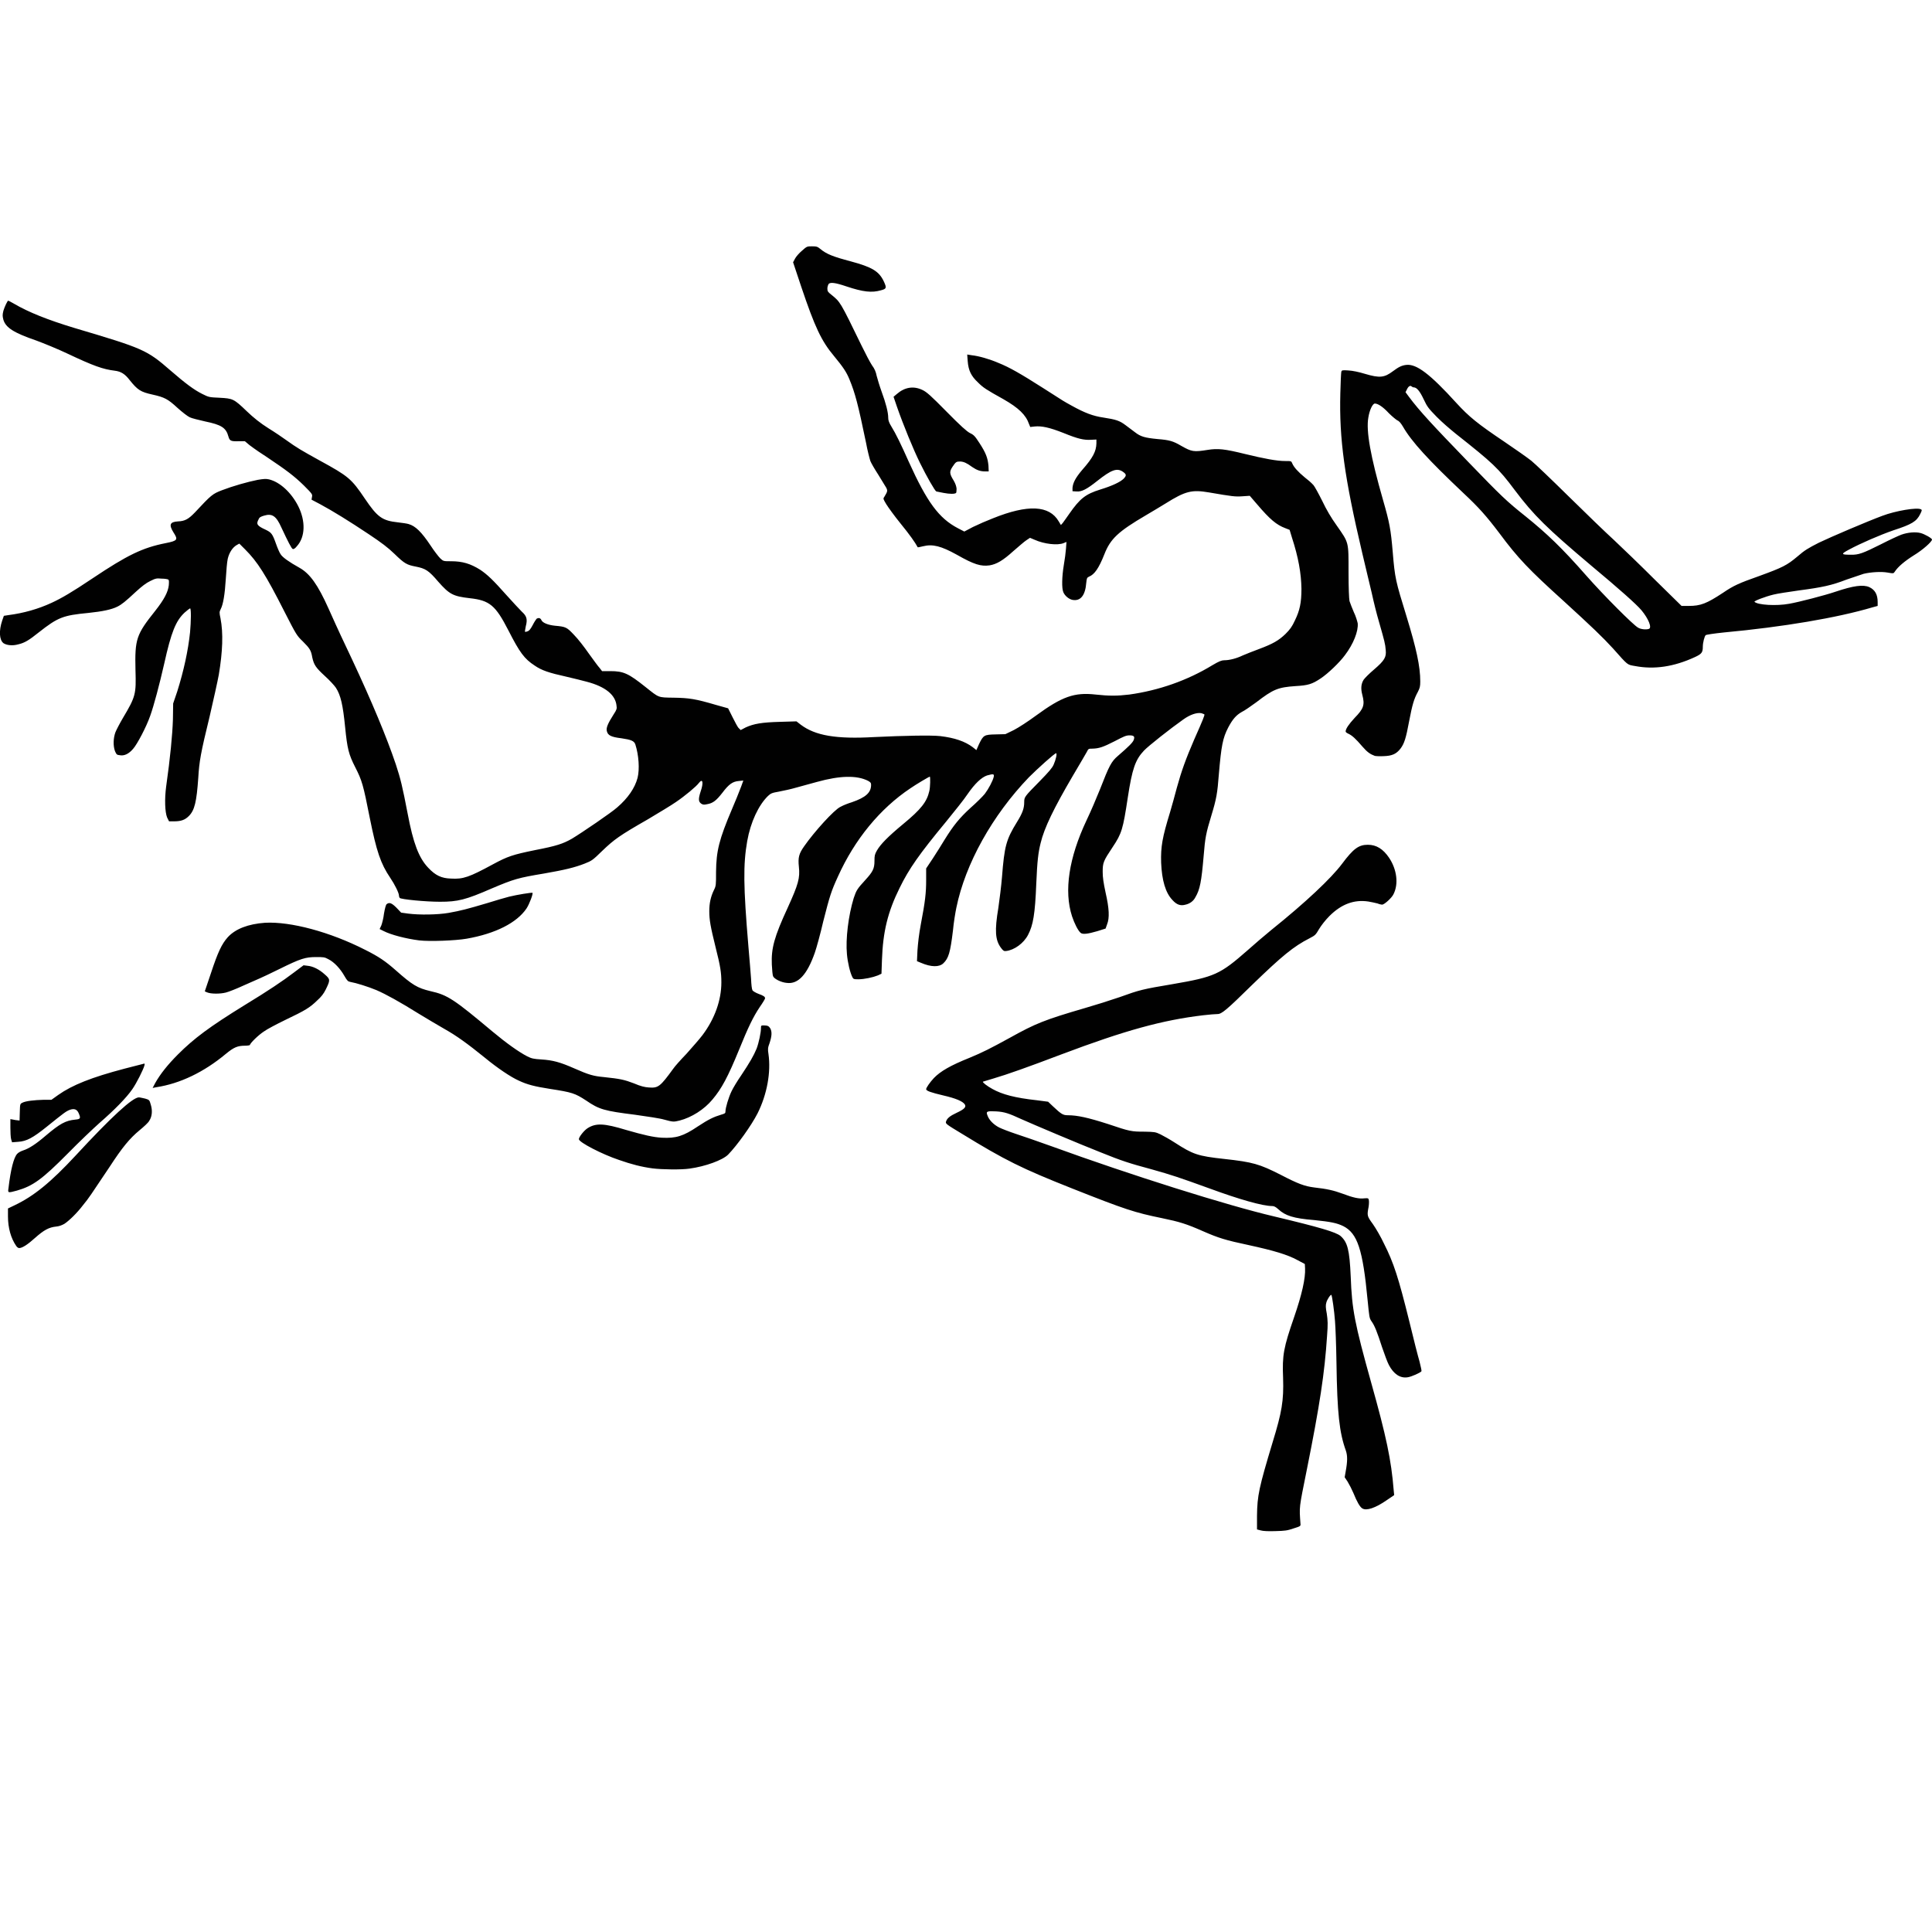 <svg xmlns="http://www.w3.org/2000/svg" viewBox="0 0 8 8"><path fill="#010101" d="M5.22,5.317 L5.205,5.313 L5.205,5.256 C5.206,5.173 5.213,5.14 5.27,4.951 C5.308,4.827 5.316,4.78 5.313,4.686 C5.309,4.591 5.315,4.56 5.359,4.433 C5.391,4.34 5.406,4.273 5.404,4.232 L5.403,4.214 L5.373,4.198 C5.331,4.175 5.273,4.158 5.172,4.136 C5.073,4.115 5.045,4.106 4.981,4.078 C4.913,4.048 4.884,4.039 4.811,4.024 C4.699,4.001 4.661,3.989 4.439,3.901 C4.23,3.818 4.163,3.785 3.982,3.674 C3.919,3.636 3.915,3.633 3.917,3.625 C3.921,3.611 3.933,3.601 3.961,3.588 C3.993,3.573 4.002,3.564 3.995,3.553 C3.986,3.54 3.958,3.528 3.906,3.516 C3.855,3.504 3.835,3.497 3.835,3.49 C3.835,3.484 3.851,3.461 3.867,3.444 C3.894,3.416 3.935,3.392 4.015,3.36 C4.068,3.338 4.1,3.322 4.182,3.277 C4.288,3.218 4.325,3.203 4.493,3.154 C4.541,3.14 4.589,3.125 4.636,3.109 C4.719,3.079 4.731,3.076 4.856,3.055 C5.03,3.025 5.052,3.015 5.167,2.914 C5.194,2.89 5.238,2.852 5.264,2.831 C5.406,2.717 5.512,2.617 5.557,2.557 C5.604,2.494 5.626,2.478 5.664,2.478 C5.699,2.478 5.727,2.495 5.752,2.532 C5.784,2.58 5.792,2.64 5.77,2.683 C5.763,2.698 5.732,2.726 5.723,2.726 C5.72,2.726 5.711,2.724 5.704,2.721 C5.691,2.718 5.679,2.715 5.666,2.713 C5.607,2.704 5.554,2.724 5.505,2.773 C5.488,2.79 5.471,2.812 5.462,2.827 C5.448,2.851 5.446,2.853 5.423,2.865 C5.356,2.899 5.308,2.939 5.188,3.055 C5.078,3.163 5.059,3.179 5.041,3.179 C5.033,3.179 5.007,3.181 4.982,3.184 C4.814,3.204 4.66,3.246 4.395,3.346 C4.258,3.398 4.171,3.429 4.113,3.446 C4.09,3.453 4.071,3.459 4.07,3.459 C4.068,3.462 4.087,3.477 4.109,3.489 C4.15,3.512 4.203,3.526 4.294,3.536 L4.34,3.542 L4.36,3.561 C4.395,3.594 4.402,3.598 4.422,3.598 C4.461,3.598 4.506,3.608 4.587,3.634 C4.679,3.665 4.684,3.666 4.741,3.666 C4.78,3.667 4.784,3.667 4.805,3.677 C4.817,3.683 4.844,3.698 4.864,3.711 C4.94,3.76 4.959,3.767 5.07,3.779 C5.188,3.792 5.215,3.8 5.302,3.844 C5.375,3.882 5.402,3.892 5.442,3.897 C5.495,3.903 5.522,3.909 5.56,3.923 C5.602,3.939 5.628,3.945 5.65,3.942 C5.665,3.941 5.666,3.941 5.668,3.949 C5.669,3.953 5.669,3.966 5.667,3.978 C5.66,4.014 5.661,4.016 5.685,4.049 C5.697,4.066 5.718,4.102 5.731,4.13 C5.771,4.209 5.791,4.271 5.836,4.453 C5.853,4.524 5.872,4.598 5.878,4.618 C5.883,4.638 5.887,4.656 5.886,4.658 C5.882,4.664 5.844,4.681 5.829,4.683 C5.798,4.688 5.771,4.67 5.751,4.632 C5.745,4.621 5.733,4.588 5.723,4.559 C5.702,4.494 5.692,4.469 5.679,4.451 C5.67,4.438 5.67,4.434 5.663,4.364 C5.643,4.153 5.621,4.087 5.562,4.057 C5.535,4.044 5.51,4.039 5.441,4.032 C5.356,4.025 5.322,4.014 5.293,3.987 C5.282,3.977 5.275,3.974 5.268,3.974 C5.229,3.974 5.133,3.947 5.008,3.901 C4.881,3.855 4.851,3.845 4.769,3.822 C4.676,3.797 4.645,3.787 4.556,3.751 C4.472,3.718 4.278,3.636 4.229,3.614 C4.177,3.59 4.159,3.584 4.125,3.582 C4.086,3.58 4.082,3.582 4.089,3.599 C4.095,3.617 4.114,3.637 4.138,3.649 C4.148,3.654 4.179,3.666 4.206,3.675 C4.234,3.684 4.3,3.707 4.353,3.726 C4.683,3.846 5.08,3.971 5.276,4.017 C5.465,4.062 5.532,4.082 5.551,4.098 C5.58,4.124 5.588,4.155 5.593,4.265 C5.598,4.402 5.609,4.459 5.678,4.706 C5.74,4.927 5.761,5.025 5.771,5.151 L5.773,5.171 L5.742,5.192 C5.696,5.224 5.658,5.237 5.641,5.226 C5.631,5.22 5.619,5.199 5.604,5.162 C5.597,5.146 5.589,5.13 5.58,5.115 L5.568,5.097 L5.572,5.074 C5.58,5.031 5.58,5.008 5.573,4.987 C5.546,4.912 5.537,4.833 5.534,4.622 C5.533,4.552 5.53,4.475 5.528,4.451 C5.525,4.409 5.516,4.346 5.513,4.342 C5.51,4.339 5.495,4.361 5.492,4.374 C5.489,4.384 5.489,4.395 5.494,4.42 C5.498,4.449 5.499,4.461 5.495,4.513 C5.485,4.665 5.465,4.798 5.411,5.067 C5.378,5.231 5.38,5.217 5.385,5.29 C5.386,5.299 5.385,5.3 5.356,5.309 C5.33,5.318 5.32,5.319 5.281,5.32 C5.252,5.321 5.23,5.32 5.22,5.317 Z M0.067,4.139 C0.045,4.107 0.033,4.064 0.033,4.017 L0.033,3.984 L0.06,3.971 C0.14,3.933 0.21,3.876 0.314,3.764 C0.46,3.606 0.549,3.524 0.575,3.524 C0.58,3.524 0.591,3.527 0.601,3.529 C0.618,3.534 0.619,3.535 0.624,3.553 C0.632,3.578 0.63,3.603 0.618,3.621 C0.614,3.629 0.595,3.646 0.578,3.66 C0.537,3.694 0.507,3.73 0.453,3.813 C0.376,3.928 0.368,3.941 0.344,3.97 C0.319,4.003 0.286,4.035 0.266,4.048 C0.255,4.054 0.244,4.058 0.232,4.059 C0.203,4.062 0.182,4.073 0.145,4.106 C0.114,4.134 0.092,4.148 0.079,4.148 C0.076,4.148 0.07,4.144 0.067,4.139 Z M0.035,3.901 C0.044,3.823 0.057,3.773 0.071,3.758 C0.075,3.753 0.086,3.747 0.095,3.744 C0.12,3.736 0.148,3.718 0.19,3.682 C0.248,3.633 0.271,3.62 0.312,3.616 C0.333,3.614 0.335,3.611 0.326,3.59 C0.319,3.573 0.307,3.569 0.288,3.576 C0.273,3.582 0.265,3.588 0.193,3.646 C0.137,3.691 0.11,3.706 0.075,3.708 L0.05,3.71 L0.046,3.697 C0.044,3.689 0.043,3.668 0.043,3.649 L0.043,3.614 L0.054,3.616 C0.06,3.617 0.068,3.619 0.073,3.619 L0.081,3.62 L0.082,3.585 C0.083,3.551 0.083,3.551 0.093,3.546 C0.106,3.539 0.142,3.535 0.181,3.534 L0.213,3.534 L0.241,3.514 C0.299,3.473 0.379,3.441 0.516,3.405 C0.555,3.395 0.59,3.386 0.594,3.385 C0.599,3.383 0.6,3.384 0.598,3.392 C0.593,3.41 0.566,3.464 0.548,3.49 C0.524,3.525 0.474,3.576 0.413,3.629 C0.386,3.653 0.326,3.71 0.281,3.756 C0.174,3.864 0.136,3.891 0.07,3.91 C0.033,3.92 0.032,3.92 0.035,3.901 L0.035,3.901 Z M2.702,3.818 C2.657,3.812 2.614,3.801 2.563,3.783 C2.494,3.76 2.397,3.71 2.397,3.697 C2.397,3.688 2.419,3.66 2.434,3.651 C2.468,3.63 2.501,3.631 2.593,3.659 C2.666,3.68 2.705,3.689 2.74,3.691 C2.799,3.694 2.829,3.685 2.89,3.644 C2.934,3.615 2.955,3.605 2.985,3.596 C3.002,3.591 3.004,3.59 3.004,3.582 C3.004,3.567 3.017,3.524 3.029,3.499 C3.035,3.486 3.053,3.456 3.069,3.433 C3.105,3.379 3.121,3.351 3.133,3.322 C3.142,3.298 3.151,3.256 3.151,3.237 C3.151,3.226 3.152,3.226 3.163,3.226 C3.179,3.226 3.184,3.229 3.19,3.239 C3.197,3.253 3.196,3.27 3.187,3.298 C3.179,3.319 3.179,3.325 3.182,3.344 C3.193,3.42 3.176,3.512 3.137,3.59 C3.111,3.641 3.052,3.723 3.015,3.761 C2.992,3.784 2.921,3.81 2.855,3.819 C2.821,3.824 2.742,3.823 2.702,3.818 Z M2.75,3.616 C2.734,3.611 2.68,3.603 2.63,3.596 C2.502,3.58 2.481,3.574 2.427,3.537 C2.381,3.507 2.369,3.503 2.278,3.489 C2.214,3.479 2.183,3.471 2.149,3.455 C2.115,3.44 2.059,3.402 2.008,3.36 C1.934,3.3 1.889,3.268 1.841,3.241 C1.807,3.221 1.772,3.201 1.738,3.18 C1.653,3.127 1.598,3.097 1.559,3.08 C1.523,3.065 1.474,3.05 1.451,3.046 C1.441,3.044 1.438,3.042 1.426,3.021 C1.409,2.991 1.384,2.964 1.36,2.952 C1.344,2.943 1.339,2.943 1.309,2.943 C1.265,2.943 1.245,2.949 1.158,2.992 C1.121,3.01 1.084,3.028 1.076,3.031 C1.067,3.035 1.037,3.048 1.008,3.061 C0.98,3.074 0.947,3.087 0.935,3.09 C0.911,3.096 0.873,3.096 0.857,3.089 L0.848,3.085 L0.873,3.011 C0.902,2.923 0.918,2.889 0.943,2.861 C0.975,2.826 1.028,2.806 1.097,2.801 C1.203,2.795 1.367,2.839 1.512,2.913 C1.568,2.941 1.596,2.96 1.639,2.998 C1.708,3.059 1.728,3.071 1.782,3.084 C1.854,3.1 1.88,3.118 2.04,3.252 C2.095,3.298 2.148,3.336 2.183,3.354 C2.201,3.363 2.209,3.365 2.242,3.367 C2.289,3.37 2.319,3.378 2.378,3.404 C2.439,3.431 2.458,3.436 2.501,3.44 C2.568,3.447 2.586,3.451 2.625,3.466 C2.653,3.478 2.67,3.482 2.687,3.483 C2.726,3.486 2.734,3.479 2.788,3.405 C2.793,3.397 2.818,3.369 2.843,3.343 C2.867,3.316 2.897,3.282 2.909,3.266 C2.96,3.198 2.987,3.121 2.987,3.048 C2.987,3.007 2.983,2.981 2.963,2.902 C2.942,2.817 2.937,2.789 2.937,2.753 C2.937,2.72 2.943,2.693 2.956,2.666 C2.965,2.648 2.965,2.645 2.965,2.59 C2.966,2.504 2.977,2.457 3.032,2.328 C3.045,2.298 3.057,2.268 3.069,2.237 L3.078,2.212 L3.059,2.214 C3.034,2.216 3.018,2.227 2.991,2.263 C2.966,2.295 2.952,2.306 2.928,2.31 C2.915,2.313 2.91,2.312 2.904,2.308 C2.892,2.3 2.891,2.289 2.901,2.258 C2.914,2.221 2.91,2.201 2.894,2.222 C2.884,2.236 2.836,2.276 2.799,2.301 C2.782,2.313 2.729,2.345 2.682,2.373 C2.565,2.44 2.543,2.456 2.494,2.503 C2.454,2.542 2.451,2.544 2.421,2.556 C2.38,2.572 2.339,2.582 2.253,2.597 C2.145,2.615 2.128,2.62 2.036,2.659 C1.928,2.706 1.896,2.714 1.822,2.714 C1.762,2.714 1.659,2.704 1.655,2.698 C1.653,2.695 1.652,2.691 1.652,2.688 C1.652,2.678 1.635,2.643 1.616,2.615 C1.576,2.556 1.559,2.505 1.531,2.366 C1.504,2.229 1.499,2.212 1.471,2.157 C1.444,2.104 1.438,2.081 1.429,1.99 C1.42,1.9 1.411,1.859 1.391,1.828 C1.385,1.819 1.365,1.797 1.345,1.779 C1.307,1.744 1.3,1.733 1.293,1.702 C1.288,1.673 1.283,1.665 1.254,1.636 C1.229,1.612 1.227,1.609 1.178,1.513 C1.1,1.359 1.066,1.306 1.015,1.255 L0.991,1.231 L0.98,1.237 C0.963,1.247 0.949,1.268 0.943,1.294 C0.94,1.307 0.937,1.344 0.935,1.377 C0.931,1.442 0.924,1.483 0.914,1.502 C0.908,1.514 0.908,1.517 0.913,1.54 C0.925,1.602 0.922,1.678 0.906,1.774 C0.901,1.801 0.884,1.878 0.868,1.947 C0.831,2.098 0.825,2.133 0.821,2.201 C0.814,2.3 0.806,2.335 0.782,2.359 C0.766,2.375 0.75,2.381 0.72,2.381 L0.7,2.381 L0.692,2.365 C0.683,2.343 0.681,2.289 0.688,2.237 C0.705,2.117 0.714,2.022 0.716,1.96 L0.717,1.893 L0.734,1.843 C0.761,1.757 0.779,1.674 0.787,1.598 C0.791,1.553 0.792,1.499 0.787,1.499 C0.786,1.499 0.775,1.507 0.764,1.517 C0.728,1.551 0.709,1.597 0.68,1.728 C0.66,1.816 0.637,1.902 0.622,1.944 C0.606,1.99 0.568,2.062 0.551,2.081 C0.533,2.102 0.514,2.111 0.495,2.107 C0.484,2.106 0.482,2.104 0.476,2.09 C0.468,2.068 0.469,2.036 0.478,2.012 C0.482,2.002 0.496,1.975 0.509,1.953 C0.562,1.864 0.564,1.854 0.561,1.755 C0.558,1.626 0.564,1.608 0.643,1.509 C0.68,1.462 0.696,1.431 0.699,1.403 C0.7,1.388 0.7,1.382 0.697,1.38 C0.694,1.378 0.682,1.376 0.669,1.376 C0.648,1.374 0.644,1.375 0.622,1.386 C0.605,1.394 0.587,1.408 0.563,1.43 C0.519,1.471 0.504,1.483 0.486,1.492 C0.462,1.504 0.424,1.512 0.366,1.518 C0.261,1.528 0.24,1.536 0.16,1.599 C0.12,1.631 0.102,1.642 0.076,1.648 C0.052,1.655 0.027,1.652 0.014,1.643 C-0.003,1.629 -0.005,1.592 0.009,1.55 L0.016,1.53 L0.035,1.527 C0.097,1.519 0.158,1.502 0.214,1.476 C0.255,1.457 0.298,1.432 0.383,1.375 C0.528,1.278 0.59,1.248 0.686,1.229 C0.736,1.219 0.738,1.215 0.718,1.184 C0.699,1.153 0.703,1.141 0.737,1.139 C0.766,1.138 0.781,1.129 0.807,1.102 C0.875,1.029 0.88,1.025 0.919,1.01 C0.963,0.993 1.026,0.975 1.067,0.967 C1.091,0.963 1.101,0.962 1.114,0.965 C1.159,0.976 1.206,1.019 1.235,1.076 C1.266,1.138 1.264,1.203 1.23,1.241 C1.222,1.251 1.216,1.255 1.212,1.253 C1.207,1.251 1.193,1.224 1.165,1.164 C1.144,1.117 1.127,1.105 1.094,1.115 C1.08,1.119 1.074,1.122 1.071,1.13 C1.06,1.15 1.064,1.157 1.099,1.173 C1.124,1.185 1.128,1.19 1.143,1.232 C1.149,1.249 1.157,1.268 1.162,1.275 C1.17,1.288 1.197,1.307 1.24,1.331 C1.283,1.355 1.316,1.401 1.36,1.499 C1.407,1.604 1.418,1.626 1.459,1.713 C1.539,1.884 1.601,2.032 1.639,2.145 C1.659,2.206 1.666,2.235 1.688,2.349 C1.711,2.471 1.734,2.532 1.773,2.573 C1.803,2.605 1.828,2.617 1.868,2.618 C1.918,2.621 1.943,2.612 2.041,2.559 C2.102,2.526 2.123,2.519 2.216,2.5 C2.304,2.483 2.331,2.474 2.368,2.453 C2.408,2.429 2.533,2.344 2.556,2.323 C2.6,2.285 2.629,2.243 2.64,2.201 C2.649,2.165 2.645,2.107 2.631,2.063 C2.626,2.048 2.614,2.043 2.573,2.037 C2.531,2.032 2.517,2.025 2.513,2.008 C2.509,1.995 2.516,1.977 2.541,1.938 C2.553,1.92 2.555,1.914 2.553,1.903 C2.549,1.857 2.506,1.823 2.43,1.803 C2.413,1.798 2.374,1.789 2.345,1.782 C2.273,1.766 2.243,1.756 2.214,1.736 C2.171,1.708 2.152,1.682 2.105,1.59 C2.052,1.487 2.028,1.466 1.945,1.457 C1.876,1.449 1.861,1.441 1.815,1.389 C1.775,1.342 1.762,1.334 1.721,1.326 C1.685,1.319 1.675,1.314 1.634,1.274 C1.606,1.247 1.581,1.228 1.527,1.192 C1.446,1.138 1.378,1.096 1.326,1.068 L1.29,1.049 L1.292,1.037 C1.294,1.027 1.293,1.025 1.258,0.99 C1.218,0.951 1.186,0.927 1.107,0.874 C1.082,0.858 1.057,0.841 1.033,0.823 L1.014,0.807 L0.989,0.807 C0.957,0.808 0.951,0.806 0.946,0.788 C0.936,0.751 0.917,0.739 0.849,0.725 C0.823,0.719 0.794,0.712 0.786,0.708 C0.777,0.704 0.755,0.687 0.735,0.669 C0.695,0.632 0.681,0.625 0.632,0.614 C0.582,0.603 0.57,0.595 0.537,0.554 C0.518,0.529 0.501,0.518 0.475,0.515 C0.426,0.509 0.387,0.495 0.281,0.445 C0.239,0.425 0.18,0.401 0.15,0.39 C0.057,0.358 0.024,0.337 0.014,0.304 C0.01,0.288 0.01,0.284 0.014,0.267 C0.019,0.25 0.031,0.225 0.034,0.225 C0.035,0.225 0.045,0.23 0.057,0.237 C0.118,0.273 0.199,0.305 0.308,0.338 C0.594,0.423 0.607,0.428 0.707,0.515 C0.767,0.567 0.803,0.594 0.837,0.611 C0.865,0.625 0.866,0.625 0.909,0.627 C0.964,0.63 0.968,0.631 1.022,0.683 C1.049,0.709 1.079,0.733 1.111,0.753 C1.137,0.769 1.171,0.792 1.186,0.803 C1.229,0.834 1.248,0.845 1.324,0.887 C1.443,0.952 1.455,0.962 1.511,1.045 C1.563,1.122 1.583,1.136 1.648,1.143 C1.666,1.145 1.686,1.148 1.692,1.15 C1.72,1.158 1.745,1.182 1.783,1.239 C1.798,1.262 1.816,1.285 1.823,1.292 C1.836,1.304 1.836,1.304 1.868,1.304 C1.915,1.304 1.948,1.314 1.988,1.339 C2.018,1.359 2.042,1.382 2.097,1.444 C2.123,1.473 2.152,1.504 2.161,1.513 C2.181,1.531 2.185,1.544 2.177,1.574 C2.175,1.585 2.173,1.595 2.174,1.596 C2.175,1.597 2.18,1.596 2.185,1.594 C2.191,1.592 2.197,1.585 2.206,1.568 C2.212,1.556 2.22,1.544 2.222,1.542 C2.231,1.537 2.238,1.539 2.242,1.548 C2.247,1.559 2.269,1.568 2.298,1.571 C2.343,1.575 2.347,1.577 2.377,1.609 C2.393,1.625 2.42,1.66 2.438,1.686 C2.457,1.712 2.477,1.74 2.483,1.746 L2.493,1.759 L2.528,1.759 C2.582,1.759 2.603,1.769 2.672,1.824 C2.73,1.87 2.723,1.868 2.79,1.869 C2.854,1.87 2.88,1.874 2.965,1.899 L3.015,1.913 L3.034,1.951 C3.044,1.971 3.055,1.992 3.059,1.995 L3.067,2.003 L3.088,1.992 C3.121,1.977 3.154,1.971 3.23,1.969 L3.298,1.967 L3.316,1.981 C3.376,2.026 3.462,2.041 3.62,2.032 C3.746,2.026 3.857,2.024 3.893,2.028 C3.953,2.035 3.996,2.05 4.028,2.074 L4.043,2.086 L4.054,2.061 C4.072,2.024 4.075,2.022 4.123,2.021 L4.163,2.02 L4.198,2.003 C4.219,1.992 4.256,1.968 4.29,1.943 C4.398,1.864 4.449,1.846 4.537,1.856 C4.592,1.862 4.626,1.862 4.676,1.856 C4.798,1.839 4.916,1.798 5.021,1.734 C5.048,1.718 5.059,1.714 5.069,1.714 C5.092,1.714 5.121,1.706 5.146,1.694 C5.16,1.688 5.19,1.676 5.212,1.668 C5.271,1.646 5.295,1.632 5.323,1.605 C5.342,1.586 5.35,1.575 5.362,1.549 C5.382,1.508 5.389,1.476 5.389,1.418 C5.388,1.353 5.376,1.287 5.35,1.207 L5.34,1.174 L5.322,1.167 C5.285,1.153 5.258,1.13 5.206,1.069 L5.175,1.033 L5.145,1.035 C5.114,1.037 5.105,1.036 5.006,1.019 C4.935,1.007 4.909,1.013 4.826,1.065 C4.8,1.081 4.773,1.097 4.746,1.113 C4.63,1.181 4.598,1.211 4.573,1.275 C4.55,1.333 4.532,1.359 4.509,1.368 C4.501,1.372 4.5,1.374 4.498,1.393 C4.494,1.446 4.474,1.47 4.441,1.464 C4.426,1.461 4.409,1.447 4.403,1.432 C4.396,1.416 4.397,1.368 4.405,1.32 C4.409,1.297 4.413,1.267 4.414,1.252 L4.416,1.224 L4.404,1.229 C4.379,1.239 4.324,1.233 4.284,1.215 L4.265,1.207 L4.25,1.217 C4.242,1.222 4.218,1.243 4.196,1.262 C4.153,1.301 4.127,1.316 4.098,1.321 C4.062,1.326 4.034,1.318 3.962,1.277 C3.897,1.241 3.862,1.232 3.822,1.242 C3.81,1.245 3.8,1.247 3.8,1.246 C3.79,1.227 3.766,1.193 3.73,1.149 C3.704,1.117 3.678,1.081 3.67,1.068 C3.657,1.046 3.656,1.045 3.662,1.037 C3.675,1.015 3.676,1.013 3.67,1 C3.659,0.982 3.648,0.964 3.637,0.946 C3.622,0.923 3.607,0.897 3.604,0.889 C3.601,0.88 3.592,0.846 3.586,0.813 C3.553,0.654 3.541,0.608 3.517,0.55 C3.505,0.521 3.492,0.501 3.454,0.455 C3.401,0.392 3.374,0.334 3.318,0.168 L3.284,0.066 L3.292,0.051 C3.296,0.043 3.309,0.028 3.321,0.018 C3.341,0 3.342,2.96059473e-16 3.362,2.96059473e-16 C3.381,2.96059473e-16 3.385,0.001 3.397,0.011 C3.422,0.032 3.45,0.043 3.522,0.062 C3.611,0.086 3.64,0.103 3.66,0.146 C3.672,0.172 3.671,0.176 3.648,0.182 C3.61,0.193 3.574,0.189 3.505,0.166 C3.458,0.15 3.438,0.148 3.431,0.156 C3.428,0.162 3.426,0.168 3.426,0.175 C3.426,0.186 3.428,0.189 3.442,0.2 C3.48,0.231 3.478,0.227 3.568,0.412 C3.584,0.445 3.603,0.481 3.611,0.493 C3.621,0.506 3.627,0.52 3.63,0.536 C3.633,0.548 3.642,0.578 3.651,0.603 C3.668,0.649 3.678,0.687 3.678,0.711 C3.678,0.72 3.681,0.73 3.691,0.746 C3.709,0.775 3.731,0.82 3.763,0.892 C3.839,1.06 3.888,1.126 3.966,1.167 L3.993,1.181 L4.029,1.162 C4.056,1.149 4.084,1.137 4.112,1.126 C4.256,1.068 4.345,1.072 4.384,1.139 L4.393,1.154 L4.401,1.145 C4.405,1.139 4.418,1.122 4.428,1.107 C4.472,1.044 4.495,1.026 4.556,1.007 C4.605,0.992 4.639,0.976 4.653,0.962 C4.665,0.949 4.665,0.944 4.649,0.933 C4.625,0.917 4.602,0.925 4.544,0.971 C4.5,1.006 4.479,1.017 4.457,1.015 L4.441,1.014 L4.441,1 C4.443,0.979 4.453,0.959 4.481,0.926 C4.526,0.875 4.539,0.849 4.54,0.816 L4.54,0.8 L4.519,0.801 C4.488,0.803 4.463,0.797 4.404,0.773 C4.346,0.75 4.313,0.743 4.284,0.746 L4.266,0.748 L4.261,0.736 C4.248,0.698 4.218,0.669 4.155,0.633 C4.083,0.593 4.071,0.585 4.05,0.564 C4.021,0.537 4.01,0.514 4.007,0.475 L4.005,0.448 L4.024,0.451 C4.053,0.454 4.098,0.467 4.135,0.483 C4.18,0.501 4.227,0.528 4.318,0.586 C4.413,0.647 4.402,0.64 4.438,0.66 C4.492,0.69 4.527,0.703 4.569,0.709 C4.621,0.717 4.636,0.722 4.66,0.74 L4.7,0.77 C4.723,0.788 4.741,0.793 4.793,0.798 C4.842,0.802 4.857,0.806 4.891,0.826 C4.935,0.851 4.943,0.852 5,0.843 C5.043,0.836 5.071,0.839 5.156,0.86 C5.234,0.879 5.287,0.889 5.321,0.889 C5.347,0.889 5.347,0.889 5.351,0.899 C5.358,0.915 5.374,0.933 5.403,0.957 C5.416,0.967 5.428,0.977 5.439,0.989 C5.444,0.995 5.46,1.024 5.475,1.054 C5.492,1.09 5.512,1.124 5.535,1.156 C5.586,1.229 5.584,1.222 5.584,1.348 C5.584,1.416 5.586,1.459 5.588,1.469 C5.591,1.478 5.599,1.499 5.606,1.515 C5.614,1.531 5.62,1.552 5.622,1.561 C5.625,1.594 5.604,1.647 5.569,1.693 C5.547,1.723 5.499,1.769 5.469,1.789 C5.433,1.813 5.417,1.818 5.364,1.821 C5.292,1.826 5.272,1.834 5.202,1.888 C5.18,1.904 5.153,1.923 5.142,1.928 C5.119,1.941 5.104,1.958 5.086,1.992 C5.063,2.036 5.057,2.069 5.047,2.186 C5.041,2.265 5.037,2.288 5.016,2.357 C4.994,2.429 4.99,2.449 4.984,2.525 C4.975,2.629 4.969,2.663 4.95,2.695 C4.942,2.711 4.927,2.722 4.909,2.726 C4.888,2.732 4.872,2.726 4.855,2.707 C4.826,2.677 4.811,2.625 4.808,2.552 C4.806,2.486 4.813,2.447 4.845,2.343 C4.852,2.319 4.865,2.273 4.873,2.242 C4.892,2.173 4.91,2.123 4.945,2.042 C4.981,1.961 4.989,1.941 4.987,1.938 C4.986,1.937 4.98,1.935 4.974,1.933 C4.955,1.93 4.928,1.939 4.9,1.959 C4.846,1.997 4.755,2.069 4.737,2.088 C4.701,2.126 4.688,2.164 4.67,2.282 C4.65,2.414 4.645,2.431 4.607,2.488 C4.569,2.545 4.566,2.552 4.566,2.59 C4.566,2.613 4.569,2.634 4.578,2.676 C4.593,2.742 4.595,2.781 4.584,2.808 L4.578,2.825 L4.543,2.836 C4.505,2.847 4.484,2.85 4.475,2.843 C4.464,2.834 4.449,2.804 4.439,2.774 C4.405,2.669 4.426,2.532 4.499,2.377 C4.519,2.335 4.537,2.292 4.555,2.248 C4.593,2.15 4.602,2.133 4.629,2.11 C4.673,2.072 4.69,2.055 4.694,2.045 C4.7,2.03 4.696,2.025 4.677,2.025 C4.663,2.025 4.654,2.029 4.616,2.049 C4.567,2.074 4.551,2.079 4.524,2.08 C4.507,2.08 4.507,2.08 4.5,2.094 C4.496,2.101 4.47,2.146 4.442,2.193 C4.364,2.326 4.324,2.408 4.309,2.471 C4.299,2.511 4.295,2.545 4.291,2.639 C4.286,2.765 4.278,2.811 4.257,2.851 C4.239,2.886 4.2,2.914 4.166,2.918 C4.157,2.919 4.154,2.917 4.145,2.905 C4.121,2.873 4.118,2.834 4.134,2.739 C4.139,2.705 4.146,2.648 4.149,2.612 C4.159,2.484 4.166,2.457 4.211,2.384 C4.234,2.347 4.241,2.327 4.241,2.302 C4.241,2.28 4.242,2.279 4.305,2.215 C4.343,2.176 4.357,2.16 4.363,2.146 C4.372,2.126 4.378,2.099 4.373,2.099 C4.367,2.099 4.297,2.162 4.261,2.198 C4.109,2.356 3.997,2.557 3.96,2.739 C3.956,2.758 3.949,2.8 3.946,2.833 C3.935,2.924 3.928,2.948 3.906,2.969 C3.889,2.985 3.856,2.985 3.814,2.967 L3.797,2.96 L3.799,2.916 C3.801,2.887 3.805,2.849 3.813,2.807 C3.831,2.713 3.835,2.677 3.835,2.624 L3.835,2.576 L3.863,2.534 C3.878,2.511 3.9,2.476 3.912,2.456 C3.948,2.398 3.973,2.367 4.019,2.325 C4.043,2.304 4.069,2.278 4.078,2.267 C4.093,2.247 4.111,2.214 4.115,2.196 C4.117,2.184 4.113,2.184 4.087,2.191 C4.064,2.199 4.037,2.224 4.006,2.269 C3.993,2.289 3.952,2.34 3.917,2.383 C3.807,2.516 3.764,2.577 3.725,2.657 C3.676,2.756 3.656,2.838 3.652,2.955 L3.65,3.012 L3.635,3.019 C3.615,3.027 3.579,3.035 3.554,3.035 C3.535,3.035 3.533,3.034 3.529,3.025 C3.52,3.007 3.51,2.966 3.507,2.931 C3.501,2.868 3.513,2.771 3.535,2.699 C3.546,2.666 3.55,2.66 3.583,2.624 C3.614,2.59 3.621,2.577 3.621,2.545 C3.621,2.523 3.622,2.518 3.631,2.502 C3.646,2.476 3.676,2.445 3.74,2.392 C3.814,2.331 3.838,2.3 3.848,2.256 C3.852,2.241 3.853,2.196 3.85,2.196 C3.847,2.196 3.793,2.228 3.77,2.244 C3.644,2.328 3.539,2.456 3.47,2.609 C3.442,2.67 3.436,2.689 3.409,2.795 C3.397,2.847 3.381,2.905 3.374,2.925 C3.342,3.016 3.305,3.056 3.258,3.05 C3.234,3.048 3.205,3.033 3.201,3.022 C3.199,3.017 3.197,2.996 3.196,2.974 C3.193,2.907 3.206,2.859 3.262,2.738 C3.306,2.641 3.313,2.616 3.308,2.569 C3.304,2.531 3.308,2.515 3.33,2.484 C3.371,2.425 3.454,2.333 3.48,2.321 C3.495,2.313 3.511,2.307 3.527,2.302 C3.585,2.282 3.607,2.262 3.607,2.23 C3.607,2.222 3.605,2.219 3.594,2.213 C3.548,2.19 3.479,2.191 3.382,2.218 L3.298,2.241 C3.274,2.248 3.25,2.253 3.225,2.258 C3.196,2.263 3.192,2.265 3.18,2.276 C3.141,2.314 3.108,2.384 3.094,2.463 C3.077,2.56 3.078,2.65 3.099,2.899 C3.104,2.951 3.108,3.011 3.11,3.033 C3.111,3.057 3.113,3.076 3.116,3.081 C3.119,3.085 3.13,3.091 3.14,3.095 C3.162,3.103 3.168,3.107 3.168,3.114 C3.168,3.116 3.158,3.133 3.146,3.15 C3.119,3.19 3.097,3.236 3.061,3.325 C3.014,3.44 2.988,3.488 2.95,3.533 C2.916,3.574 2.864,3.607 2.814,3.62 C2.789,3.626 2.787,3.626 2.75,3.616 L2.75,3.616 Z M0.643,3.464 C0.664,3.427 0.694,3.389 0.737,3.346 C0.803,3.28 0.867,3.232 1.013,3.142 C1.11,3.083 1.171,3.042 1.217,3.007 L1.257,2.977 L1.273,2.979 C1.296,2.981 1.322,2.994 1.345,3.015 C1.368,3.035 1.368,3.038 1.349,3.077 C1.34,3.095 1.331,3.107 1.312,3.124 C1.283,3.152 1.266,3.163 1.18,3.204 C1.145,3.221 1.105,3.242 1.093,3.251 C1.071,3.265 1.035,3.3 1.035,3.307 C1.035,3.308 1.026,3.31 1.016,3.31 C0.984,3.31 0.969,3.316 0.935,3.344 C0.845,3.419 0.746,3.467 0.647,3.482 L0.632,3.485 L0.643,3.464 Z M1.736,2.874 C1.681,2.867 1.619,2.851 1.588,2.835 L1.572,2.827 L1.579,2.812 C1.582,2.804 1.588,2.782 1.59,2.763 C1.594,2.74 1.598,2.726 1.601,2.724 C1.612,2.715 1.622,2.719 1.642,2.739 L1.661,2.759 L1.69,2.763 C1.736,2.769 1.812,2.768 1.858,2.76 C1.908,2.751 1.935,2.744 2.016,2.72 C2.051,2.709 2.092,2.697 2.108,2.693 C2.14,2.685 2.202,2.675 2.205,2.677 C2.208,2.681 2.192,2.724 2.18,2.742 C2.14,2.801 2.052,2.846 1.932,2.867 C1.886,2.875 1.779,2.879 1.736,2.874 Z M5.693,2.11 C5.674,2.103 5.662,2.095 5.642,2.072 C5.613,2.038 5.599,2.026 5.585,2.019 C5.578,2.016 5.572,2.012 5.572,2.009 C5.572,1.998 5.585,1.979 5.609,1.953 C5.647,1.914 5.652,1.899 5.641,1.857 C5.634,1.831 5.636,1.811 5.647,1.794 C5.652,1.787 5.671,1.768 5.69,1.752 C5.733,1.715 5.741,1.701 5.738,1.672 C5.736,1.646 5.733,1.635 5.711,1.558 C5.699,1.517 5.689,1.476 5.68,1.435 C5.672,1.403 5.655,1.329 5.641,1.271 C5.567,0.957 5.545,0.798 5.55,0.609 C5.551,0.564 5.553,0.525 5.554,0.52 C5.556,0.513 5.557,0.512 5.584,0.514 C5.601,0.515 5.626,0.52 5.652,0.528 C5.713,0.546 5.732,0.544 5.768,0.517 C5.792,0.499 5.805,0.493 5.823,0.491 C5.865,0.486 5.921,0.528 6.03,0.648 C6.083,0.706 6.119,0.735 6.229,0.809 C6.275,0.84 6.326,0.876 6.341,0.888 C6.356,0.9 6.426,0.967 6.496,1.036 C6.566,1.105 6.651,1.187 6.684,1.217 C6.717,1.248 6.793,1.321 6.853,1.381 L6.963,1.489 L6.993,1.489 C7.042,1.489 7.067,1.479 7.134,1.435 C7.178,1.405 7.2,1.395 7.285,1.365 C7.381,1.33 7.399,1.321 7.442,1.285 C7.473,1.258 7.487,1.25 7.532,1.227 C7.582,1.203 7.732,1.139 7.794,1.116 C7.849,1.095 7.939,1.08 7.954,1.089 C7.959,1.091 7.959,1.093 7.951,1.109 C7.936,1.139 7.917,1.151 7.84,1.176 C7.785,1.195 7.704,1.23 7.656,1.256 C7.622,1.274 7.623,1.277 7.663,1.277 C7.696,1.278 7.714,1.271 7.788,1.234 C7.823,1.216 7.862,1.198 7.873,1.194 C7.901,1.184 7.932,1.182 7.952,1.187 C7.969,1.191 8,1.209 8,1.214 C8,1.223 7.962,1.257 7.924,1.28 C7.886,1.304 7.859,1.327 7.846,1.347 C7.841,1.355 7.84,1.355 7.817,1.351 C7.79,1.346 7.746,1.349 7.717,1.356 C7.693,1.364 7.669,1.372 7.646,1.38 C7.584,1.404 7.546,1.412 7.448,1.425 C7.406,1.431 7.359,1.438 7.344,1.442 C7.31,1.45 7.261,1.469 7.265,1.472 C7.278,1.485 7.355,1.49 7.409,1.48 C7.449,1.473 7.557,1.445 7.601,1.43 C7.675,1.405 7.715,1.4 7.74,1.411 C7.764,1.422 7.775,1.442 7.775,1.473 L7.775,1.489 L7.753,1.495 C7.608,1.538 7.385,1.576 7.137,1.599 C7.098,1.603 7.065,1.608 7.063,1.61 C7.058,1.614 7.051,1.641 7.051,1.658 C7.051,1.682 7.046,1.688 7.018,1.701 C6.931,1.741 6.85,1.753 6.771,1.738 C6.737,1.732 6.743,1.737 6.679,1.665 C6.637,1.619 6.59,1.574 6.476,1.47 C6.33,1.338 6.286,1.292 6.208,1.187 C6.155,1.117 6.123,1.081 6.061,1.023 C5.916,0.886 5.845,0.809 5.809,0.746 C5.8,0.731 5.793,0.723 5.785,0.72 C5.78,0.717 5.764,0.704 5.751,0.691 C5.727,0.665 5.706,0.651 5.693,0.651 C5.684,0.651 5.671,0.677 5.666,0.709 C5.656,0.764 5.675,0.87 5.727,1.051 C5.754,1.145 5.759,1.172 5.767,1.266 C5.776,1.375 5.779,1.386 5.824,1.532 C5.865,1.666 5.881,1.739 5.881,1.802 C5.881,1.823 5.879,1.829 5.871,1.845 C5.855,1.874 5.848,1.898 5.835,1.966 C5.822,2.036 5.815,2.059 5.799,2.08 C5.782,2.102 5.764,2.11 5.73,2.111 C5.714,2.112 5.698,2.111 5.693,2.11 Z M6.828,1.584 C6.841,1.579 6.826,1.542 6.797,1.507 C6.776,1.482 6.704,1.418 6.59,1.323 C6.405,1.167 6.351,1.114 6.272,1.009 C6.204,0.918 6.181,0.897 6.028,0.776 C6.001,0.754 5.974,0.731 5.949,0.706 C5.915,0.671 5.91,0.665 5.895,0.633 C5.879,0.599 5.866,0.584 5.854,0.584 C5.851,0.584 5.847,0.582 5.845,0.58 C5.84,0.575 5.832,0.579 5.826,0.592 L5.82,0.604 L5.834,0.623 C5.878,0.682 5.933,0.741 6.079,0.892 C6.218,1.036 6.238,1.055 6.317,1.118 C6.405,1.189 6.468,1.249 6.568,1.363 C6.642,1.447 6.764,1.569 6.783,1.579 C6.794,1.586 6.817,1.588 6.828,1.584 L6.828,1.584 Z M3.907,1.021 C3.897,1.019 3.887,1.017 3.877,1.015 C3.871,1.012 3.838,0.955 3.809,0.896 C3.782,0.841 3.74,0.739 3.714,0.664 L3.7,0.623 L3.713,0.612 C3.746,0.583 3.783,0.577 3.82,0.595 C3.837,0.603 3.854,0.618 3.919,0.684 C3.978,0.744 4.003,0.766 4.016,0.773 C4.033,0.781 4.037,0.786 4.056,0.815 C4.082,0.855 4.09,0.876 4.093,0.908 L4.094,0.932 L4.079,0.932 C4.06,0.932 4.045,0.927 4.026,0.914 C4.003,0.897 3.991,0.892 3.977,0.891 C3.96,0.891 3.958,0.892 3.944,0.913 C3.931,0.933 3.931,0.941 3.949,0.97 C3.957,0.984 3.96,0.994 3.961,1.004 C3.961,1.012 3.96,1.02 3.959,1.021 C3.954,1.026 3.933,1.026 3.907,1.021 Z" transform="translate(0 1.02)"/></svg>